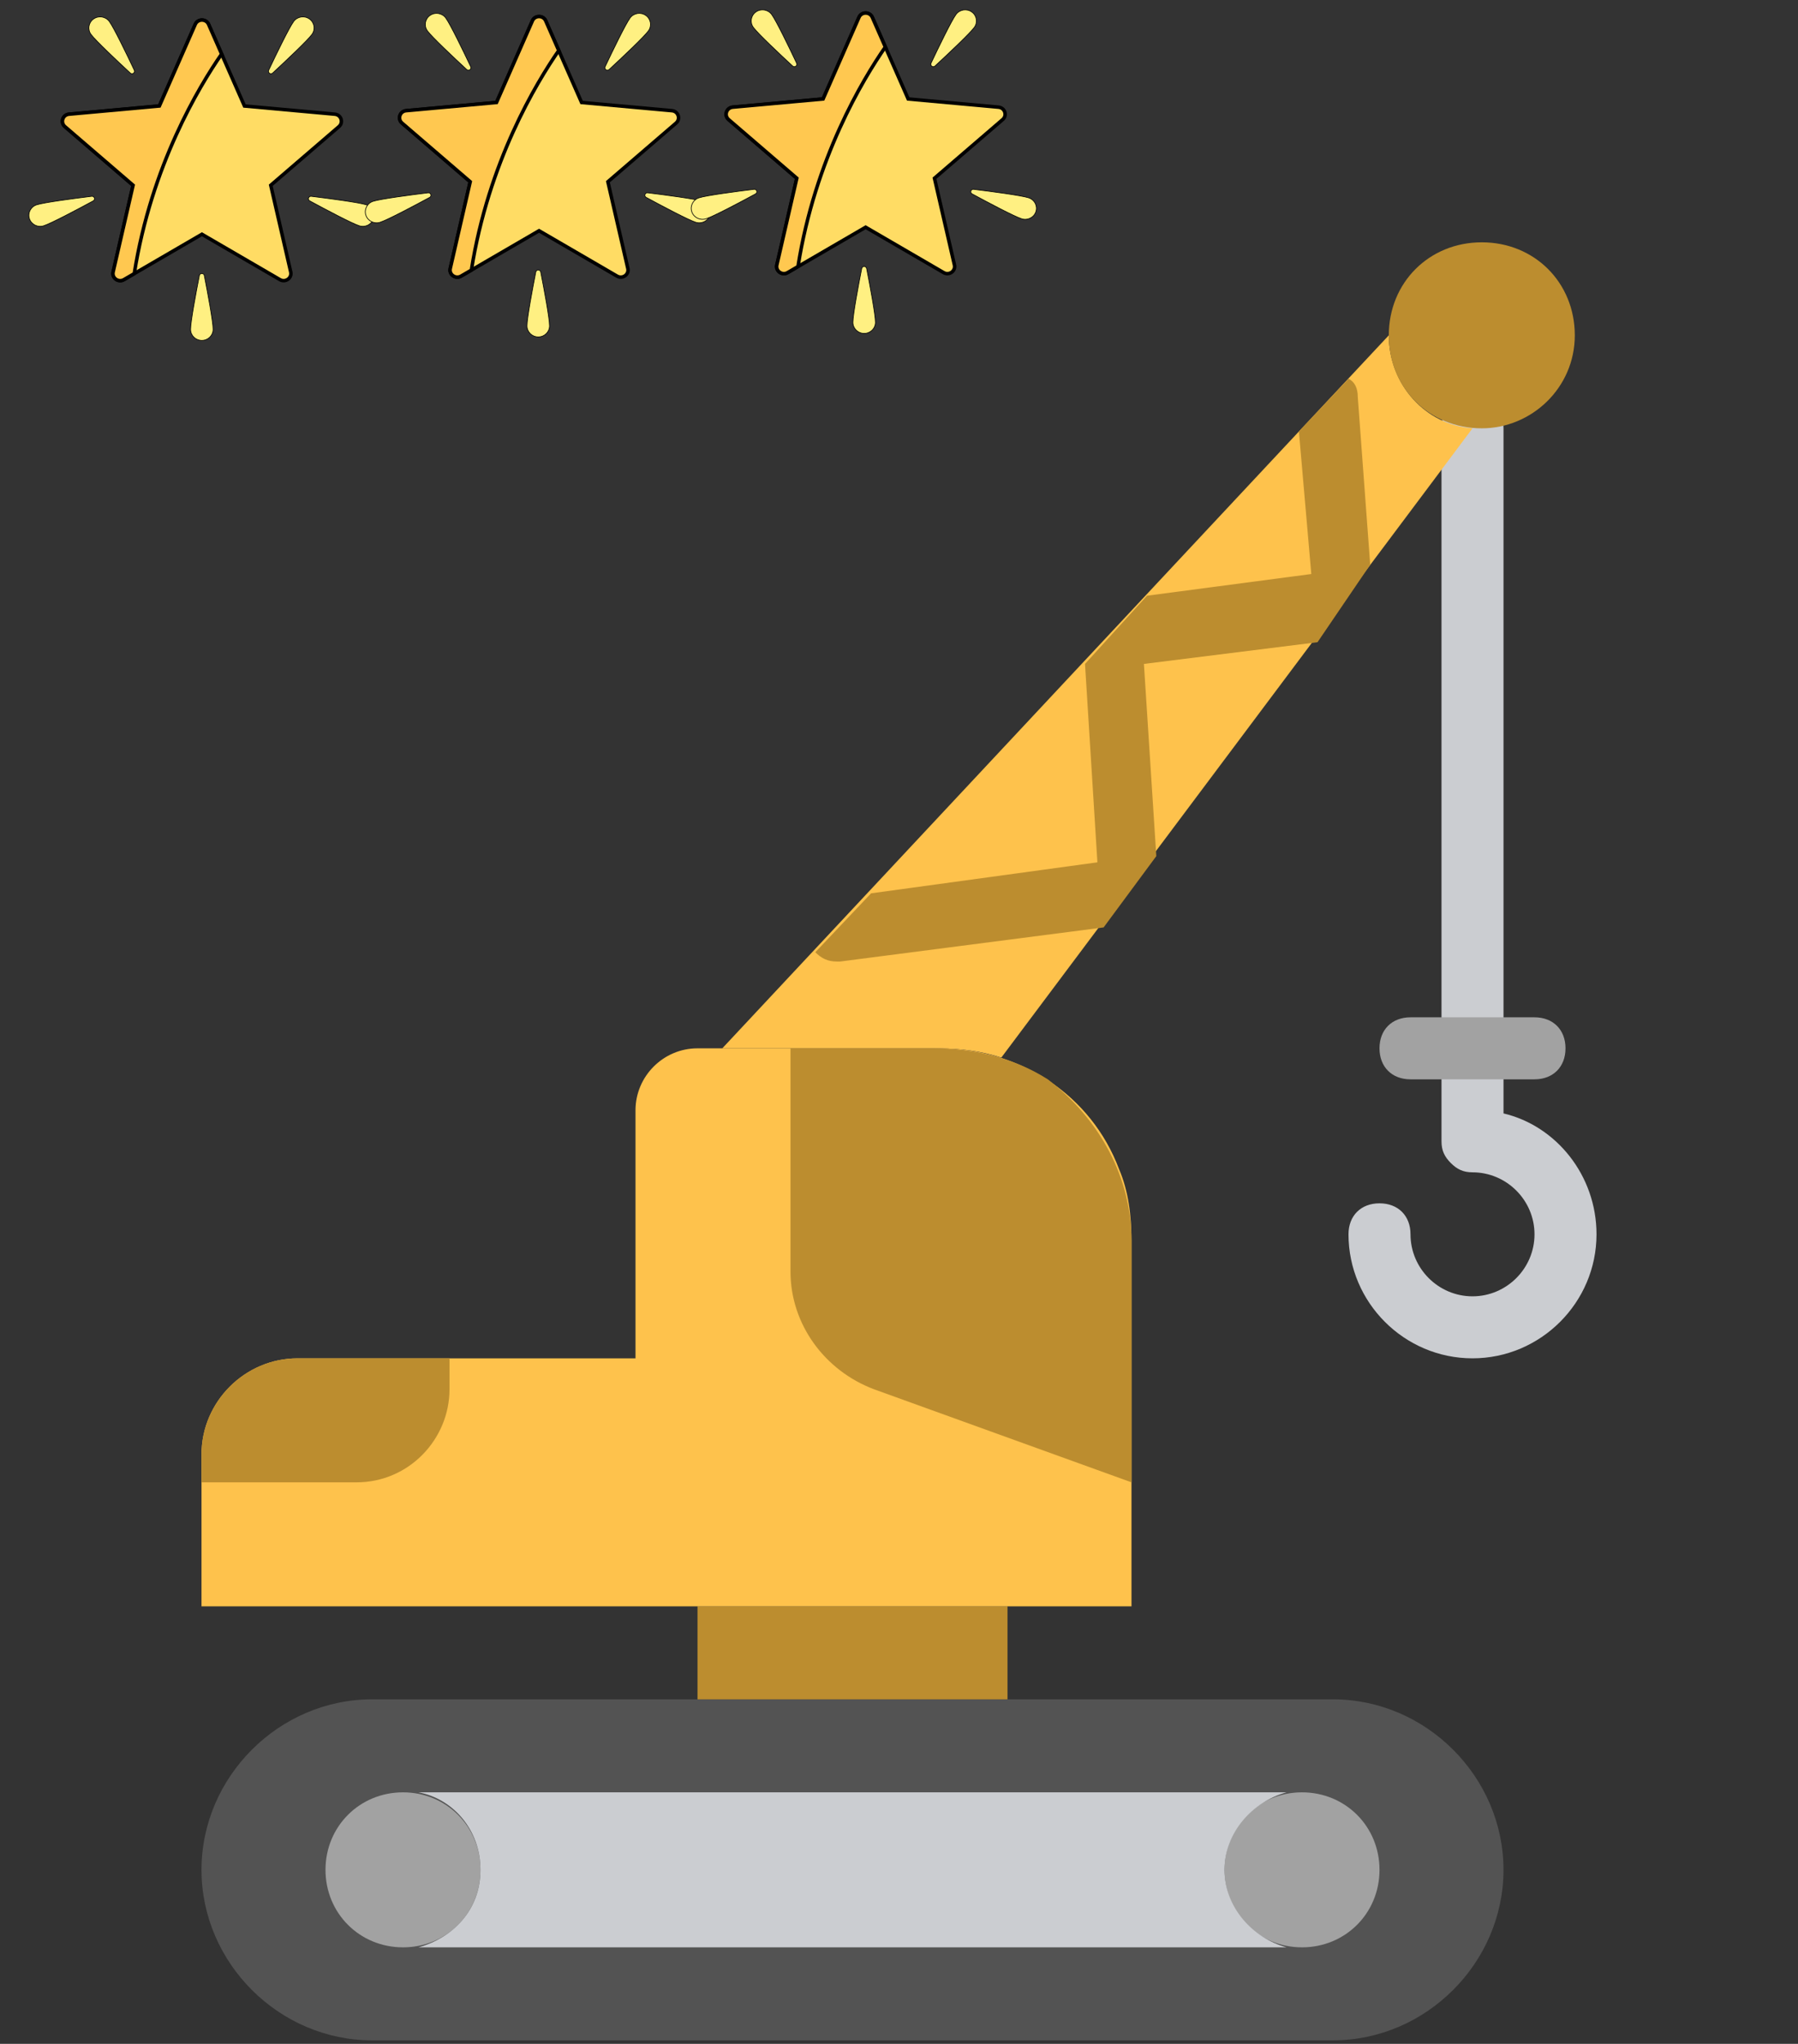 <svg width="512" height="582" xmlns="http://www.w3.org/2000/svg">

 <rect width="100%" height="100%" fill="#333333" stroke="none"/>

 <g>
  <title>background</title>
  <rect fill="none" id="canvas_background" height="584" width="514" y="-1" x="-1"/>
 </g>
 <g>
  <title>Layer 1</title>
  <path id="svg_1" fill="#CBCDD1" d="m419.31,386.793c-19.421,0 -35.31,-15.89 -35.31,-35.31c0,-5.297 3.531,-8.828 8.828,-8.828s8.828,3.531 8.828,8.828c0,9.71 7.945,17.655 17.655,17.655s17.655,-7.945 17.655,-17.655s-7.945,-17.655 -17.655,-17.655c-2.648,0 -4.414,-0.883 -6.179,-2.648c-1.766,-1.766 -2.648,-3.531 -2.648,-6.179l0,-203.035c0,-5.297 3.531,-8.828 8.828,-8.828l0,0c5.297,0 8.828,3.531 8.828,8.828l0,195.09c15.007,3.531 26.483,17.655 26.483,34.428c-0.002,19.419 -15.892,35.309 -35.313,35.309"/>
  <path id="svg_2" fill="#FEC24C" d="m395.476,95.483l-189.793,203.034l61.793,0c6.179,0 12.359,0.883 17.655,2.648l134.179,-179.2c-13.241,-0.882 -23.834,-12.358 -23.834,-26.482"/>
  <path id="svg_3" fill="#535353" d="m379.586,581l-273.655,0c-26.483,0 -48.552,-22.069 -48.552,-48.552l0,0c0,-26.483 22.069,-48.552 48.552,-48.552l273.655,0c26.483,0 48.552,22.069 48.552,48.552l0,0c0,26.483 -22.069,48.552 -48.552,48.552"/>
  <g id="svg_4">
   <path id="svg_5" fill="#A2A2A2" d="m136.828,532.448c0,-12.359 -9.71,-22.069 -22.069,-22.069s-22.069,9.71 -22.069,22.069s9.71,22.069 22.069,22.069s22.069,-9.71 22.069,-22.069"/>
   <path id="svg_6" fill="#A2A2A2" d="m392.828,532.448c0,-12.359 -9.71,-22.069 -22.069,-22.069c-12.359,0 -22.069,9.71 -22.069,22.069s9.71,22.069 22.069,22.069c12.358,0 22.069,-9.71 22.069,-22.069"/>
  </g>
  <path id="svg_7" fill="#BC8D2F" d="m198.621,483.897l88.276,0l0,-26.483l-88.276,0l0,26.483z"/>
  <path id="svg_8" fill="#FEC24C" d="m180.966,316.172l0,70.621l-96.221,0c-15.007,0 -27.366,12.359 -27.366,27.366l0,43.255l123.586,0l141.241,0l0,-104.166c0,-7.062 -0.883,-14.124 -3.531,-20.303c-7.945,-21.186 -28.248,-34.428 -51.2,-34.428l-68.855,0c-9.71,0 -17.654,7.945 -17.654,17.655"/>
  <g id="svg_9">
   <path id="svg_10" fill="#BC8D2F" d="m84.745,386.793c-15.007,0 -27.366,12.359 -27.366,27.366l0,7.945l44.138,0c15.007,0 26.483,-12.359 26.483,-26.483l0,-8.828l-43.255,0z"/>
   <path id="svg_11" fill="#BC8D2F" d="m265.71,298.517l-40.607,0l0,63.559c0,15.007 9.71,28.248 23.834,33.545l73.269,26.483l0,-68.855c0,-17.655 -8.828,-34.428 -23.835,-45.903c-9.709,-6.18 -21.185,-8.829 -32.661,-8.829"/>
  </g>
  <path id="svg_12" fill="#CBCDD1" d="m348.69,532.448c0,-10.593 7.945,-19.421 17.655,-22.069l0,0l-123.586,0l-123.587,0l0,0c9.71,1.766 17.655,10.593 17.655,22.069s-7.945,19.421 -17.655,22.069l0,0l123.586,0l123.586,0l0,0c-9.71,-2.648 -17.654,-11.476 -17.654,-22.069"/>
  <g id="svg_13">
   <path id="svg_14" fill="#BC8D2F" d="m448.441,95.483c0,-15.007 -11.475,-26.483 -26.482,-26.483s-26.483,11.476 -26.483,26.483s11.476,26.483 26.483,26.483c14.124,0 26.482,-11.476 26.482,-26.483"/>
   <path id="svg_15" fill="#BC8D2F" d="m390.179,160.807l-3.531,-47.669c0,-2.648 -0.883,-4.414 -2.648,-5.297l-14.124,15.007l3.531,40.607l-46.786,6.179l-17.655,19.421l3.531,56.497l-64.441,8.828l-15.89,16.772c1.766,1.766 3.531,2.648 6.179,2.648l0.883,0l75.035,-9.71l15.007,-20.303l-3.531,-54.731l49.434,-6.179l15.006,-22.07z"/>
  </g>
  <path id="svg_16" fill="#A2A2A2" d="m436.966,307.345l-35.31,0c-5.297,0 -8.828,-3.531 -8.828,-8.828s3.531,-8.828 8.828,-8.828l35.31,0c5.297,0 8.828,3.531 8.828,8.828s-3.532,8.828 -8.828,8.828"/>
  <g id="svg_17"/>
  <g id="svg_18"/>
  <g id="svg_19"/>
  <g id="svg_20"/>
  <g id="svg_21"/>
  <g id="svg_22"/>
  <g id="svg_23"/>
  <g id="svg_24"/>
  <g id="svg_25"/>
  <g id="svg_26"/>
  <g id="svg_27"/>
  <g id="svg_28"/>
  <g id="svg_29"/>
  <g id="svg_30"/>
  <g id="svg_31"/>
  <g stroke="null" id="svg_59">
   <path stroke="null" id="svg_36" fill="#FFDC64" d="m95.347,32.519l-25.732,-2.338l-10.221,-23.249c-0.716,-1.628 -3.072,-1.628 -3.788,0l-10.221,23.249l-25.732,2.338c-1.802,0.164 -2.53,2.359 -1.171,3.529l19.415,16.707l-5.682,24.694c-0.398,1.729 1.509,3.086 3.064,2.181l22.22,-12.924l22.22,12.924c1.556,0.905 3.462,-0.452 3.064,-2.181l-5.682,-24.694l19.415,-16.707c1.359,-1.17 0.631,-3.365 -1.171,-3.529z"/>
   <g stroke="null" transform="matrix(0.192,0,0,0.188,-2.804,-1.82) " id="svg_37">
    <path stroke="null" id="svg_38" fill="#FFF082" d="m176.713,42.191c6.818,9.47 26.062,50.14 37.064,73.842c1.73,3.726 -2.945,7.092 -5.93,4.269c-18.987,-17.952 -51.452,-49.104 -58.27,-58.575c-5.395,-7.493 -3.694,-17.941 3.8,-23.336c7.493,-5.395 17.941,-3.693 23.336,3.8z"/>
    <path stroke="null" id="svg_39" fill="#FFF082" d="m450.157,42.191c-6.818,9.47 -26.062,50.14 -37.064,73.842c-1.73,3.726 2.945,7.092 5.93,4.269c18.987,-17.952 51.451,-49.105 58.27,-58.575c5.395,-7.493 3.694,-17.941 -3.8,-23.336c-7.493,-5.395 -17.941,-3.693 -23.336,3.8z"/>
    <path stroke="null" id="svg_40" fill="#FFF082" d="m557.896,319.897c-11.094,-3.618 -55.689,-9.595 -81.612,-12.875c-4.075,-0.516 -5.861,4.961 -2.266,6.947c22.873,12.635 62.416,34.099 73.51,37.717c8.778,2.863 18.215,-1.932 21.078,-10.711c2.863,-8.779 -1.932,-18.215 -10.71,-21.078z"/>
    <path stroke="null" id="svg_41" fill="#FFF082" d="m68.974,319.897c11.094,-3.618 55.689,-9.595 81.612,-12.875c4.075,-0.516 5.861,4.961 2.266,6.947c-22.873,12.635 -62.416,34.099 -73.51,37.717c-8.778,2.863 -18.215,-1.932 -21.078,-10.711s1.932,-18.215 10.71,-21.078z"/>
    <path stroke="null" id="svg_42" fill="#FFF082" d="m297.229,508.578c0,-11.669 8.145,-55.919 13.065,-81.582c0.773,-4.034 6.534,-4.034 7.307,0c4.92,25.663 13.065,69.913 13.065,81.582c0,9.233 -7.485,16.718 -16.718,16.718c-9.234,0.001 -16.719,-7.485 -16.719,-16.718z"/>
   </g>
   <path stroke="null" id="svg_43" fill="#FFC850" d="m63.111,15.386l-3.717,-8.454c-0.716,-1.628 -3.072,-1.628 -3.788,0l-10.221,23.249l-25.731,2.338c-1.802,0.164 -2.53,2.359 -1.171,3.529l19.415,16.707l-5.682,24.694c-0.398,1.729 1.509,3.086 3.064,2.181l2.957,-1.72c4.848,-30.742 18.478,-53.309 24.873,-62.523z"/>
   <g stroke="null" transform="matrix(0.192,0,0,0.188,-2.804,-1.82) " id="svg_44"/>
   <g stroke="null" transform="matrix(0.192,0,0,0.188,-2.804,-1.82) " id="svg_45"/>
   <g stroke="null" transform="matrix(0.192,0,0,0.188,-2.804,-1.82) " id="svg_46"/>
   <g stroke="null" transform="matrix(0.192,0,0,0.188,-2.804,-1.82) " id="svg_47"/>
   <g stroke="null" transform="matrix(0.192,0,0,0.188,-2.804,-1.82) " id="svg_48"/>
   <g stroke="null" transform="matrix(0.192,0,0,0.188,-2.804,-1.82) " id="svg_49"/>
   <g stroke="null" transform="matrix(0.192,0,0,0.188,-2.804,-1.82) " id="svg_50"/>
   <g stroke="null" transform="matrix(0.192,0,0,0.188,-2.804,-1.82) " id="svg_51"/>
   <g stroke="null" transform="matrix(0.192,0,0,0.188,-2.804,-1.82) " id="svg_52"/>
   <g stroke="null" transform="matrix(0.192,0,0,0.188,-2.804,-1.82) " id="svg_53"/>
   <g stroke="null" transform="matrix(0.192,0,0,0.188,-2.804,-1.82) " id="svg_54"/>
   <g stroke="null" transform="matrix(0.192,0,0,0.188,-2.804,-1.82) " id="svg_55"/>
   <g stroke="null" transform="matrix(0.192,0,0,0.188,-2.804,-1.82) " id="svg_56"/>
   <g stroke="null" transform="matrix(0.192,0,0,0.188,-2.804,-1.82) " id="svg_57"/>
   <g stroke="null" transform="matrix(0.192,0,0,0.188,-2.804,-1.82) " id="svg_58"/>
  </g>
  <g stroke="null" id="svg_83">
   <path stroke="null" id="svg_60" fill="#FFDC64" d="m191.347,31.519l-25.732,-2.338l-10.221,-23.249c-0.716,-1.628 -3.072,-1.628 -3.788,0l-10.221,23.249l-25.732,2.338c-1.802,0.164 -2.53,2.359 -1.171,3.529l19.415,16.707l-5.682,24.694c-0.398,1.729 1.509,3.086 3.064,2.181l22.22,-12.924l22.22,12.924c1.556,0.905 3.462,-0.452 3.064,-2.181l-5.682,-24.694l19.415,-16.707c1.359,-1.17 0.631,-3.365 -1.171,-3.529z"/>
   <g stroke="null" transform="matrix(0.192,0,0,0.188,-2.804,-1.82) " id="svg_66">
    <path stroke="null" id="svg_61" fill="#FFF082" d="m675.677,36.885c6.818,9.47 26.062,50.14 37.064,73.842c1.73,3.726 -2.945,7.092 -5.93,4.269c-18.987,-17.952 -51.452,-49.104 -58.27,-58.575c-5.395,-7.493 -3.694,-17.941 3.8,-23.336c7.493,-5.395 17.941,-3.693 23.336,3.8z"/>
    <path stroke="null" id="svg_62" fill="#FFF082" d="m949.121,36.885c-6.818,9.47 -26.062,50.14 -37.064,73.842c-1.73,3.726 2.945,7.092 5.93,4.269c18.987,-17.952 51.451,-49.105 58.27,-58.575c5.395,-7.493 3.694,-17.941 -3.8,-23.336c-7.493,-5.395 -17.941,-3.693 -23.336,3.8z"/>
    <path stroke="null" id="svg_63" fill="#FFF082" d="m1056.86,314.591c-11.094,-3.618 -55.689,-9.595 -81.612,-12.875c-4.075,-0.516 -5.861,4.961 -2.266,6.947c22.873,12.635 62.416,34.099 73.51,37.717c8.778,2.863 18.215,-1.932 21.078,-10.711c2.863,-8.779 -1.932,-18.215 -10.71,-21.078z"/>
    <path stroke="null" id="svg_64" fill="#FFF082" d="m567.938,314.591c11.094,-3.618 55.689,-9.595 81.612,-12.875c4.075,-0.516 5.861,4.961 2.266,6.947c-22.873,12.635 -62.416,34.099 -73.51,37.717c-8.778,2.863 -18.215,-1.932 -21.078,-10.711s1.932,-18.215 10.71,-21.078z"/>
    <path stroke="null" id="svg_65" fill="#FFF082" d="m796.193,503.272c0,-11.669 8.145,-55.919 13.065,-81.582c0.773,-4.034 6.534,-4.034 7.307,0c4.92,25.663 13.065,69.913 13.065,81.582c0,9.233 -7.485,16.718 -16.718,16.718c-9.234,0.001 -16.719,-7.485 -16.719,-16.718z"/>
   </g>
   <path stroke="null" id="svg_67" fill="#FFC850" d="m159.111,14.386l-3.717,-8.454c-0.716,-1.628 -3.072,-1.628 -3.788,0l-10.221,23.249l-25.731,2.338c-1.802,0.164 -2.53,2.359 -1.171,3.529l19.415,16.707l-5.682,24.694c-0.398,1.729 1.509,3.086 3.064,2.181l2.957,-1.72c4.848,-30.742 18.478,-53.309 24.873,-62.523z"/>
   <g stroke="null" transform="matrix(0.192,0,0,0.188,-2.804,-1.82) " id="svg_68"/>
   <g stroke="null" transform="matrix(0.192,0,0,0.188,-2.804,-1.82) " id="svg_69"/>
   <g stroke="null" transform="matrix(0.192,0,0,0.188,-2.804,-1.82) " id="svg_70"/>
   <g stroke="null" transform="matrix(0.192,0,0,0.188,-2.804,-1.82) " id="svg_71"/>
   <g stroke="null" transform="matrix(0.192,0,0,0.188,-2.804,-1.82) " id="svg_72"/>
   <g stroke="null" transform="matrix(0.192,0,0,0.188,-2.804,-1.82) " id="svg_73"/>
   <g stroke="null" transform="matrix(0.192,0,0,0.188,-2.804,-1.82) " id="svg_74"/>
   <g stroke="null" transform="matrix(0.192,0,0,0.188,-2.804,-1.82) " id="svg_75"/>
   <g stroke="null" transform="matrix(0.192,0,0,0.188,-2.804,-1.82) " id="svg_76"/>
   <g stroke="null" transform="matrix(0.192,0,0,0.188,-2.804,-1.82) " id="svg_77"/>
   <g stroke="null" transform="matrix(0.192,0,0,0.188,-2.804,-1.82) " id="svg_78"/>
   <g stroke="null" transform="matrix(0.192,0,0,0.188,-2.804,-1.82) " id="svg_79"/>
   <g stroke="null" transform="matrix(0.192,0,0,0.188,-2.804,-1.82) " id="svg_80"/>
   <g stroke="null" transform="matrix(0.192,0,0,0.188,-2.804,-1.82) " id="svg_81"/>
   <g stroke="null" transform="matrix(0.192,0,0,0.188,-2.804,-1.82) " id="svg_82"/>
  </g>
  <g stroke="null" id="svg_107">
   <path stroke="null" id="svg_84" fill="#FFDC64" d="m284.347,30.519l-25.732,-2.338l-10.221,-23.249c-0.716,-1.628 -3.072,-1.628 -3.788,0l-10.221,23.249l-25.732,2.338c-1.802,0.164 -2.53,2.359 -1.171,3.529l19.415,16.707l-5.682,24.694c-0.398,1.729 1.509,3.086 3.064,2.181l22.22,-12.924l22.22,12.924c1.556,0.905 3.462,-0.452 3.064,-2.181l-5.682,-24.694l19.415,-16.707c1.359,-1.17 0.631,-3.365 -1.171,-3.529z"/>
   <g stroke="null" transform="matrix(0.192,0,0,0.188,-2.804,-1.82) " id="svg_90">
    <path stroke="null" id="svg_85" fill="#FFF082" d="m1159.048,31.579c6.818,9.47 26.062,50.14 37.064,73.842c1.73,3.726 -2.945,7.092 -5.93,4.269c-18.987,-17.952 -51.452,-49.104 -58.27,-58.575c-5.395,-7.493 -3.694,-17.941 3.8,-23.336c7.493,-5.395 17.941,-3.693 23.336,3.8z"/>
    <path stroke="null" id="svg_86" fill="#FFF082" d="m1432.492,31.579c-6.818,9.47 -26.062,50.14 -37.064,73.842c-1.73,3.726 2.945,7.092 5.93,4.269c18.987,-17.952 51.451,-49.105 58.27,-58.575c5.395,-7.493 3.694,-17.941 -3.8,-23.336c-7.493,-5.395 -17.941,-3.693 -23.336,3.8z"/>
    <path stroke="null" id="svg_87" fill="#FFF082" d="m1540.231,309.285c-11.094,-3.618 -55.689,-9.595 -81.612,-12.875c-4.075,-0.516 -5.861,4.961 -2.266,6.947c22.873,12.635 62.416,34.099 73.51,37.717c8.778,2.863 18.215,-1.932 21.078,-10.711c2.863,-8.779 -1.932,-18.215 -10.71,-21.078z"/>
    <path stroke="null" id="svg_88" fill="#FFF082" d="m1051.309,309.285c11.094,-3.618 55.689,-9.595 81.612,-12.875c4.075,-0.516 5.861,4.961 2.266,6.947c-22.873,12.635 -62.416,34.099 -73.51,37.717c-8.778,2.863 -18.215,-1.932 -21.078,-10.711s1.932,-18.215 10.71,-21.078z"/>
    <path stroke="null" id="svg_89" fill="#FFF082" d="m1279.564,497.966c0,-11.669 8.145,-55.919 13.065,-81.582c0.773,-4.034 6.534,-4.034 7.307,0c4.92,25.663 13.065,69.913 13.065,81.582c0,9.233 -7.485,16.718 -16.718,16.718c-9.234,0.001 -16.719,-7.485 -16.719,-16.718z"/>
   </g>
   <path stroke="null" id="svg_91" fill="#FFC850" d="m252.111,13.386l-3.717,-8.454c-0.716,-1.628 -3.072,-1.628 -3.788,0l-10.221,23.249l-25.731,2.338c-1.802,0.164 -2.53,2.359 -1.171,3.529l19.415,16.707l-5.682,24.694c-0.398,1.729 1.509,3.086 3.064,2.181l2.957,-1.72c4.848,-30.742 18.478,-53.309 24.873,-62.523z"/>
   <g stroke="null" transform="matrix(0.192,0,0,0.188,-2.804,-1.82) " id="svg_92"/>
   <g stroke="null" transform="matrix(0.192,0,0,0.188,-2.804,-1.82) " id="svg_93"/>
   <g stroke="null" transform="matrix(0.192,0,0,0.188,-2.804,-1.82) " id="svg_94"/>
   <g stroke="null" transform="matrix(0.192,0,0,0.188,-2.804,-1.82) " id="svg_95"/>
   <g stroke="null" transform="matrix(0.192,0,0,0.188,-2.804,-1.82) " id="svg_96"/>
   <g stroke="null" transform="matrix(0.192,0,0,0.188,-2.804,-1.82) " id="svg_97"/>
   <g stroke="null" transform="matrix(0.192,0,0,0.188,-2.804,-1.82) " id="svg_98"/>
   <g stroke="null" transform="matrix(0.192,0,0,0.188,-2.804,-1.82) " id="svg_99"/>
   <g stroke="null" transform="matrix(0.192,0,0,0.188,-2.804,-1.82) " id="svg_100"/>
   <g stroke="null" transform="matrix(0.192,0,0,0.188,-2.804,-1.82) " id="svg_101"/>
   <g stroke="null" transform="matrix(0.192,0,0,0.188,-2.804,-1.82) " id="svg_102"/>
   <g stroke="null" transform="matrix(0.192,0,0,0.188,-2.804,-1.82) " id="svg_103"/>
   <g stroke="null" transform="matrix(0.192,0,0,0.188,-2.804,-1.82) " id="svg_104"/>
   <g stroke="null" transform="matrix(0.192,0,0,0.188,-2.804,-1.82) " id="svg_105"/>
   <g stroke="null" transform="matrix(0.192,0,0,0.188,-2.804,-1.82) " id="svg_106"/>
  </g>
 </g>
</svg>